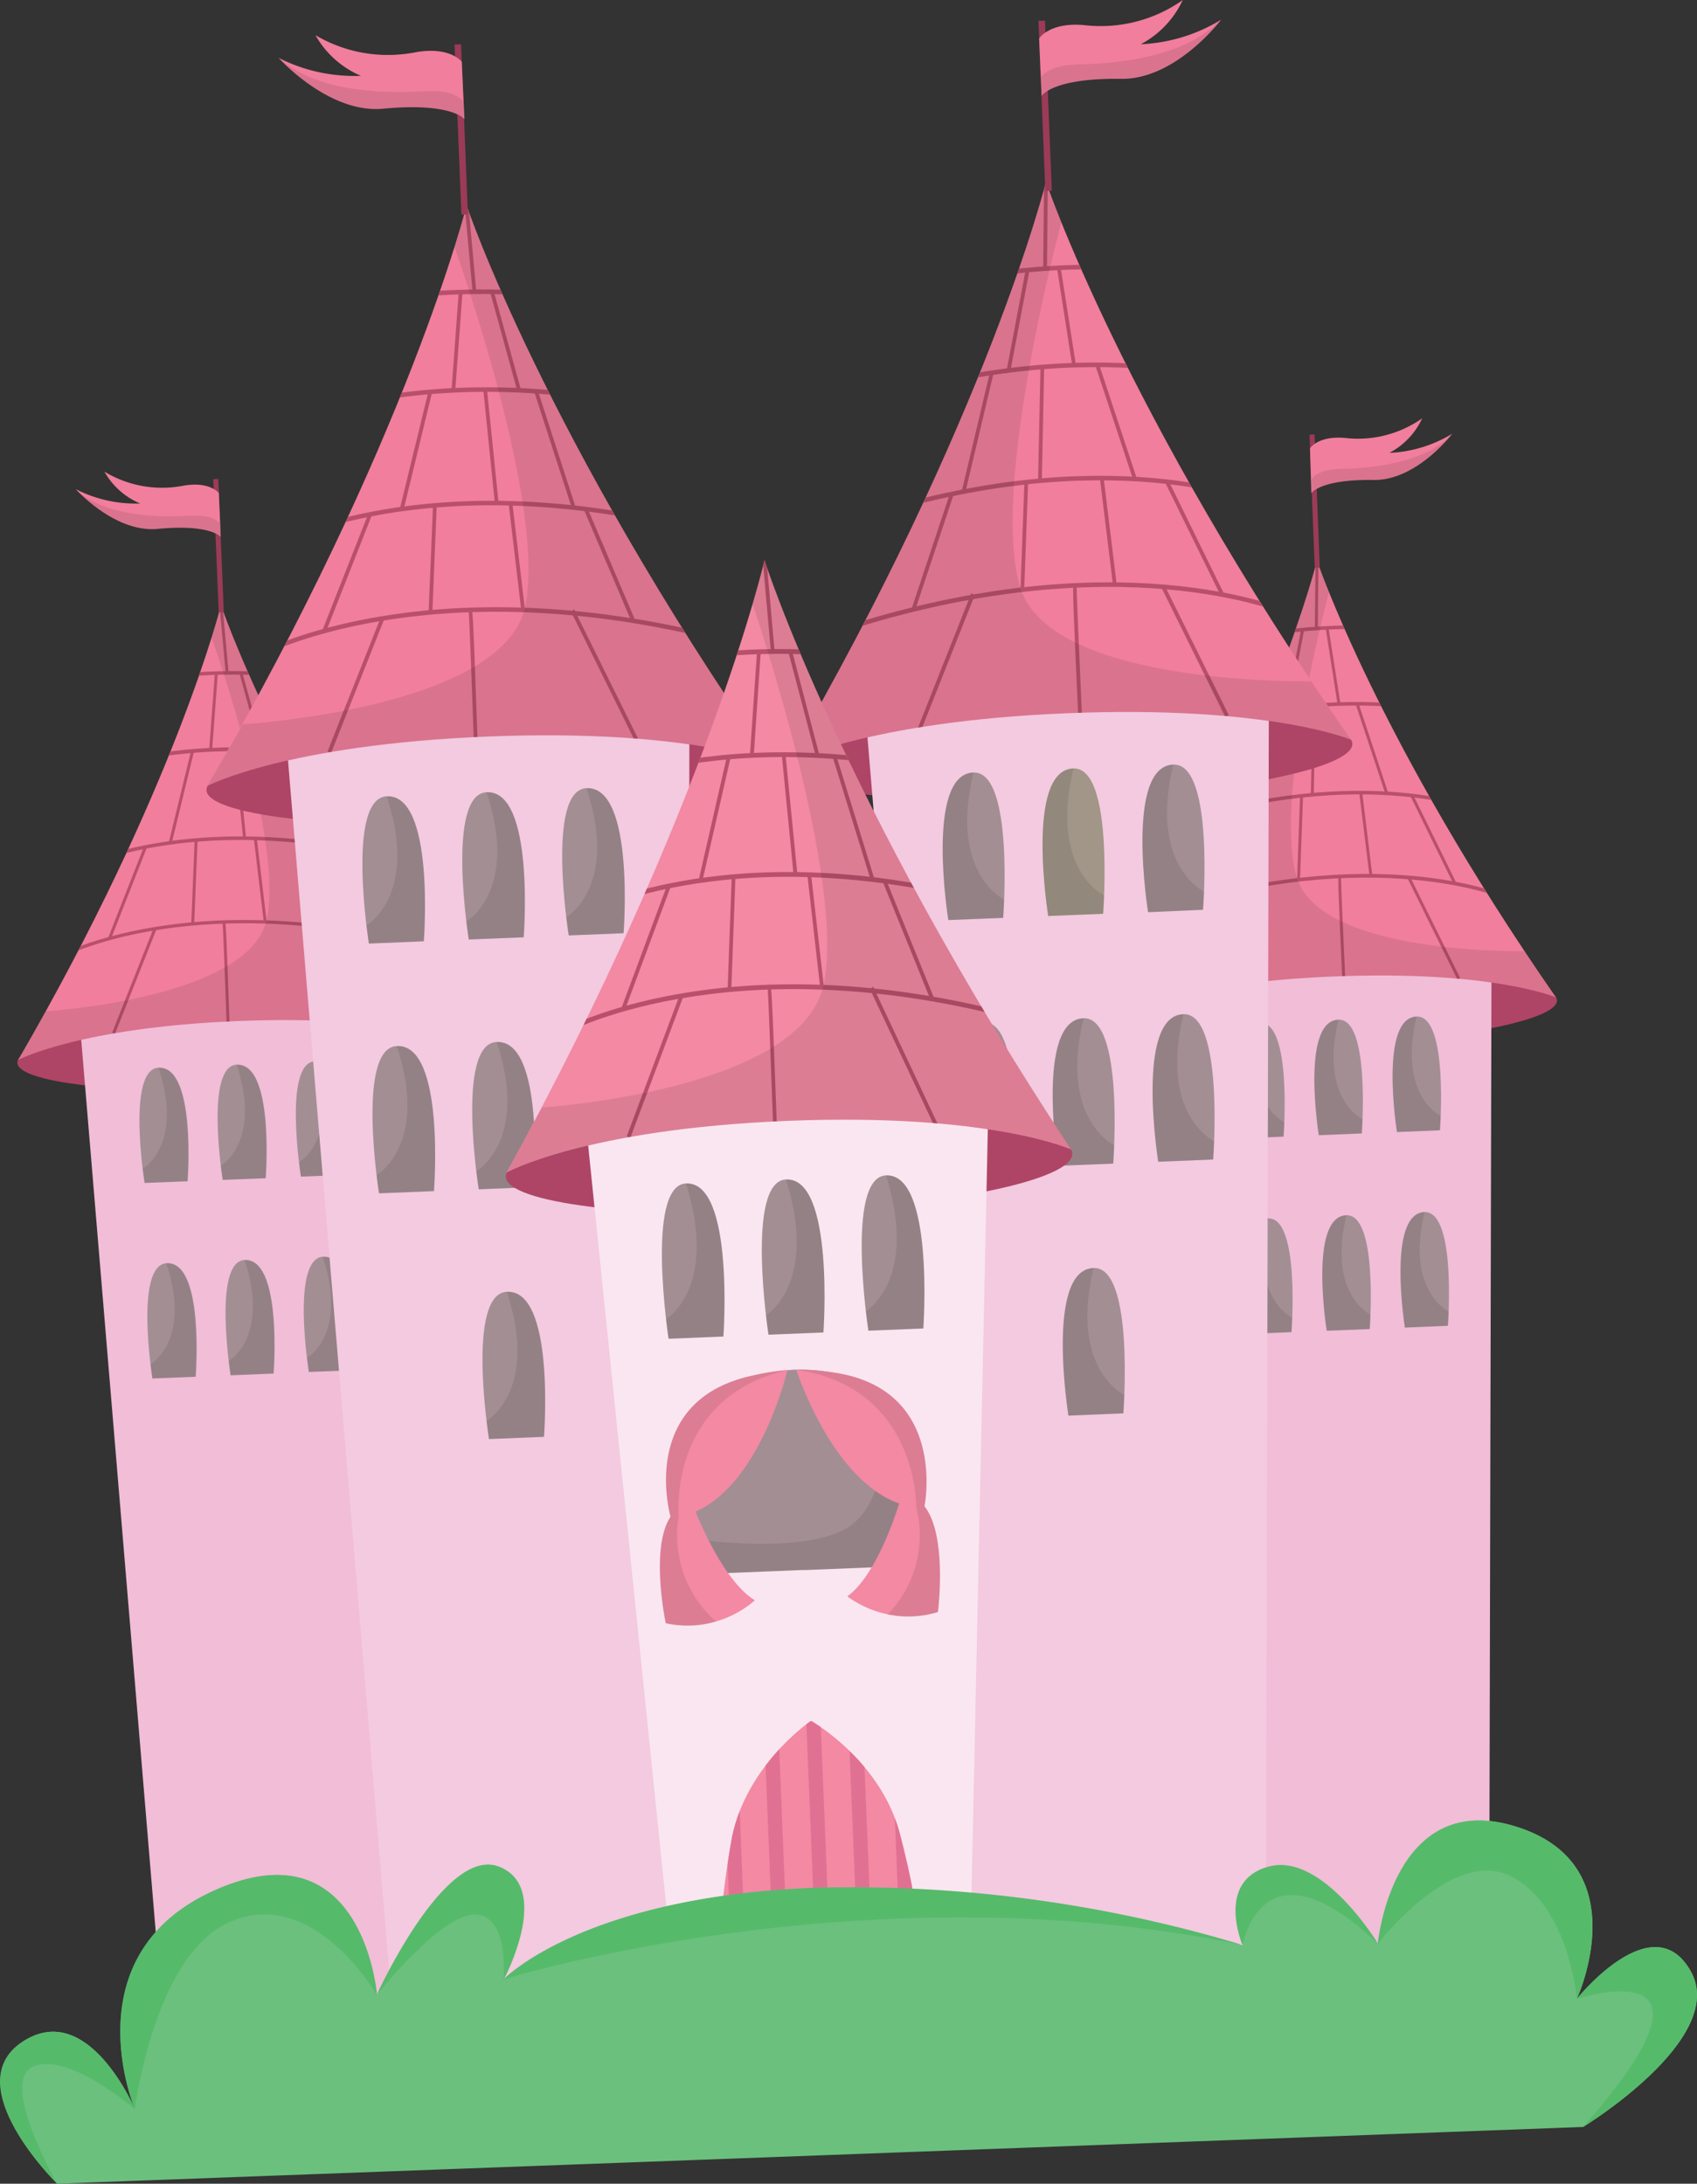 <svg xmlns="http://www.w3.org/2000/svg" xmlns:xlink="http://www.w3.org/1999/xlink" viewBox="0 0 237.52 305.6"><rect x="0" y="0" width="237.52" height="305.6" fill="#333333" stroke="none"/><defs><style>.cls-1{fill:none;}.cls-2{fill:#ae4566;}.cls-3{fill:#f1bdd7;}.cls-4{fill:#a38e94;}.cls-5{fill:#100f10;opacity:0.1;}.cls-6{fill:#f17e9c;}.cls-7{clip-path:url(#clip-path);}.cls-8{fill:#b9506b;}.cls-9{fill:#9b3b58;}.cls-10{clip-path:url(#clip-path-2);}.cls-11{fill:#f3cadf;}.cls-12{fill:#a19687;}.cls-13{clip-path:url(#clip-path-3);}.cls-14{clip-path:url(#clip-path-4);}.cls-15{fill:#fae6f0;}.cls-16{fill:#f389a3;}.cls-17{clip-path:url(#clip-path-5);}.cls-18{fill:#e17193;}.cls-19{clip-path:url(#clip-path-6);}.cls-20{fill:#6bc07d;}.cls-21{fill:#56ba6b;}</style><clipPath id="clip-path"><path class="cls-1" d="M30.93,84.68s-6.36,25.74-28.39,63.65c0,0,8.58-4.54,30.75-5.44s31.08,2.93,31.08,2.93C39.34,109.82,30.93,84.68,30.93,84.68Z"/></clipPath><clipPath id="clip-path-2"><path class="cls-1" d="M184.33,78.44s8.42,25.14,33.45,61.14c0,0-8.93-3.83-31.09-2.93s-30.75,5.44-30.75,5.44C178,104.18,184.33,78.44,184.33,78.44Z"/></clipPath><clipPath id="clip-path-3"><path class="cls-1" d="M146.4,25.44s10.75,32.13,42.73,78.11c0,0-11.4-4.89-39.72-3.74s-39.28,7-39.28,7C138.28,58.33,146.4,25.44,146.4,25.44Z"/></clipPath><clipPath id="clip-path-4"><path class="cls-1" d="M65.3,28.73S57.18,61.62,29,110c0,0,11-5.8,39.28-6.94S108,106.84,108,106.84C76.05,60.85,65.3,28.73,65.3,28.73Z"/></clipPath><clipPath id="clip-path-5"><path class="cls-1" d="M125.83,256.19c-2.85-10-12.24-15.32-12.24-15.32h-.14s-8.93,6.07-11,16.25a125,125,0,0,0-2,21.24l14.5-.59h.14l14.49-.58A125.54,125.54,0,0,0,125.83,256.19Z"/></clipPath><clipPath id="clip-path-6"><path class="cls-1" d="M107,78.4s-8,34.68-36.09,85.7c0,0,10.95-6.09,39.27-7.24s39.73,4,39.73,4C117.85,112.32,107,78.4,107,78.4Z"/></clipPath></defs><title>Castle</title><g id="Layer_2" data-name="Layer 2"><g id="objects"><path class="cls-2" d="M64.49,146.23c.11,2.72-13.69,5.48-30.83,6.18s-31.12-.95-31.23-3.67,13.7-5.48,30.83-6.17S64.38,143.51,64.49,146.23Z"/><polygon class="cls-3" points="33.19 140.44 11.02 141.34 22.73 281.53 38.88 280.88 55.02 280.22 55.35 139.54 33.19 140.44"/><path class="cls-4" d="M20.23,165.55s-2.53-15.91,1.95-16.13c5.33-.28,4.07,15.89,4.07,15.89Z"/><path class="cls-5" d="M22.18,149.42C25.76,160.26,20,163.55,20,163.55c.14,1.22.27,2,.27,2l6-.24S27.51,149.14,22.18,149.42Z"/><path class="cls-4" d="M31.17,165.11S28.64,149.2,33.12,149c5.33-.27,4.07,15.89,4.07,15.89Z"/><path class="cls-5" d="M33.12,149c3.58,10.84-2.22,14.14-2.22,14.14.15,1.21.27,2,.27,2l6-.25S38.45,148.7,33.12,149Z"/><path class="cls-4" d="M42.12,164.66s-2.53-15.9,1.94-16.13c5.34-.28,4.07,15.89,4.07,15.89Z"/><path class="cls-5" d="M44.06,148.53c3.59,10.84-2.21,14.13-2.21,14.13.14,1.22.27,2,.27,2l6-.24S49.4,148.25,44.06,148.53Z"/><path class="cls-6" d="M30.93,84.68s-6.36,25.74-28.39,63.65c0,0,8.58-4.54,30.75-5.44s31.08,2.93,31.08,2.93C39.34,109.82,30.93,84.68,30.93,84.68Z"/><g class="cls-7"><path class="cls-8" d="M57.19,132.05c-30.78-7.36-48.41,1.87-48.58,2l-.17-.46c.17-.09,17.9-9.38,48.82-2Z"/><path class="cls-8" d="M54.52,120.14c-28-6.7-44.05,1.69-44.21,1.78l-.17-.46c.16-.08,16.3-8.54,44.45-1.81Z"/><path class="cls-8" d="M54,107.71c-28-6.7-44,1.69-44.2,1.77L9.64,109c.16-.09,16.29-8.55,44.44-1.82Z"/><polygon class="cls-8" points="16.07 144.74 15.7 144.51 21.54 129.79 21.91 130.02 16.07 144.74"/><polygon class="cls-8" points="49.38 143.39 42.37 129.19 42.72 128.93 49.74 143.13 49.38 143.39"/><path class="cls-8" d="M32.12,143h-.41c-.19-5.38-.5-13.53-.56-13.92l.2,0v-.27C31.62,128.72,31.62,128.72,32.12,143Z"/><polygon class="cls-8" points="15.53 131.4 15.16 131.18 20.19 118.39 20.56 118.61 15.53 131.4"/><polygon class="cls-8" points="27.18 129.26 26.77 129.23 27.25 117.44 27.66 117.48 27.18 129.26"/><polygon class="cls-8" points="36.9 128.87 35.53 117.34 35.94 117.28 37.3 128.8 36.9 128.87"/><polygon class="cls-8" points="49.01 130.31 43.8 118.07 44.17 117.84 49.38 130.08 49.01 130.31"/><polygon class="cls-8" points="24.04 117.99 23.64 117.84 26.76 105.02 27.15 105.17 24.04 117.99"/><polygon class="cls-8" points="34.03 117.31 32.76 104.87 33.17 104.82 34.44 117.26 34.03 117.31"/><polygon class="cls-8" points="42.48 117.89 38.35 105.13 38.73 104.95 42.87 117.71 42.48 117.89"/><path class="cls-8" d="M53.58,97c-28-6.7-44,1.69-44.21,1.78l-.17-.46c.16-.08,16.3-8.54,44.45-1.81Z"/><polygon class="cls-8" points="29.69 104.95 29.28 104.9 30.08 94.13 30.49 94.18 29.69 104.95"/><polygon class="cls-8" points="36.48 105.01 33.51 94.22 33.9 94.06 36.87 104.86 36.48 105.01"/><polygon class="cls-8" points="31.58 94.12 30.72 84.7 31.13 84.65 31.99 94.07 31.58 94.12"/></g><path class="cls-5" d="M33.29,142.89c22.16-.9,31.08,2.93,31.08,2.93-25-36-33.44-61.14-33.44-61.14s-.4,1.58-1.32,4.54h0S39.86,117.8,37.3,128.8,6.4,141.53,6.4,141.53h0c-1.24,2.22-2.52,4.48-3.86,6.8C2.54,148.33,11.12,143.79,33.29,142.89Z"/><path class="cls-4" d="M21.33,192.91s-2.53-15.9,2-16.13c5.34-.28,4.07,15.89,4.07,15.89Z"/><path class="cls-5" d="M23.28,176.78c3.59,10.84-2.21,14.13-2.21,14.13.14,1.22.26,2,.26,2l6-.24S28.62,176.5,23.28,176.78Z"/><path class="cls-4" d="M32.28,192.47s-2.53-15.91,1.95-16.14c5.33-.27,4.07,15.89,4.07,15.89Z"/><path class="cls-5" d="M34.23,176.33C37.81,187.17,32,190.47,32,190.47c.14,1.22.27,2,.27,2l6-.25S39.56,176.06,34.23,176.33Z"/><path class="cls-4" d="M43.22,192s-2.53-15.9,2-16.13c5.34-.27,4.07,15.89,4.07,15.89Z"/><path class="cls-5" d="M45.17,175.89C48.76,186.73,43,190,43,190c.14,1.21.26,2,.26,2l6-.24S50.51,175.62,45.17,175.89Z"/><rect class="cls-9" x="30.22" y="67.04" width="0.71" height="18.64" transform="translate(-3.11 1.32) rotate(-2.36)"/><path class="cls-6" d="M30.63,69s-1.31-1.73-5.12-1A15.58,15.58,0,0,1,14.61,66a10.37,10.37,0,0,0,5,4.46,18.37,18.37,0,0,1-9-2s5.45,6.13,11.46,5.56c7.51-.71,8.82,1.15,8.82,1.15Z"/><path class="cls-5" d="M22.06,74.09c-6,.57-11.46-5.56-11.46-5.56,4.55,4.1,12.71,3.82,16.08,3.64s4.13,1.11,4.13,1.11l.07,2S29.57,73.38,22.06,74.09Z"/><path class="cls-2" d="M155.86,142.5c.11,2.72,14.09,4.36,31.23,3.67S218,142.71,217.92,140s-14.1-4.36-31.23-3.66S155.75,139.79,155.86,142.5Z"/><polygon class="cls-3" points="186.59 134.2 208.76 133.31 208.43 273.98 192.28 274.64 176.14 275.29 164.43 135.1 186.59 134.2"/><path class="cls-4" d="M201.54,158.18s1.24-16.06-3.25-15.92c-5.33.16-2.77,16.17-2.77,16.17Z"/><path class="cls-5" d="M198.29,142.26c-2.69,11.09,3.36,13.91,3.36,13.91-.05,1.22-.11,2-.11,2l-6,.25S193,142.42,198.29,142.26Z"/><path class="cls-4" d="M190.6,158.62s1.23-16.05-3.25-15.92c-5.34.16-2.77,16.17-2.77,16.17Z"/><path class="cls-5" d="M187.35,142.7c-2.7,11.09,3.35,13.91,3.35,13.91,0,1.22-.1,2-.1,2l-6,.25S182,142.86,187.35,142.7Z"/><path class="cls-4" d="M179.65,159.07s1.24-16.06-3.25-15.92c-5.33.15-2.77,16.16-2.77,16.16Z"/><path class="cls-5" d="M176.4,143.15c-2.69,11.09,3.36,13.9,3.36,13.9,0,1.23-.11,2-.11,2l-6,.24S171.07,143.3,176.4,143.15Z"/><path class="cls-6" d="M184.33,78.44s8.42,25.14,33.45,61.14c0,0-8.93-3.83-31.09-2.93s-30.75,5.44-30.75,5.44C178,104.18,184.33,78.44,184.33,78.44Z"/><g class="cls-10"><path class="cls-8" d="M162,127.79c30.09-9.83,48.4-2.06,48.58-2l.13-.48c-.18-.08-18.6-7.9-48.82,2Z"/><path class="cls-8" d="M163.69,115.69c27.38-8.94,44-1.87,44.2-1.8l.14-.47c-.17-.07-16.94-7.2-44.45,1.79Z"/><path class="cls-8" d="M163.19,103.26c27.38-8.94,44-1.88,44.2-1.8l.13-.47c-.16-.08-16.93-7.2-44.45,1.79Z"/><polygon class="cls-8" points="204 137.1 204.36 136.85 197.34 122.65 196.99 122.9 204 137.1"/><polygon class="cls-8" points="170.69 138.45 176.53 123.73 176.16 123.5 170.31 138.23 170.69 138.45"/><path class="cls-8" d="M187.85,136.61l.42,0c-.25-5.37-.6-13.52-.57-13.91l-.2,0,0-.27C187.21,122.4,187.21,122.4,187.85,136.61Z"/><polygon class="cls-8" points="203.46 123.76 203.81 123.51 197.76 111.17 197.41 111.42 203.46 123.76"/><polygon class="cls-8" points="191.68 122.57 192.08 122.51 190.65 110.8 190.24 110.87 191.68 122.57"/><polygon class="cls-8" points="181.96 122.97 182.38 111.37 181.97 111.34 181.55 122.93 181.96 122.97"/><polygon class="cls-8" points="170 125.38 174.2 112.76 173.82 112.57 169.62 125.19 170 125.38"/><polygon class="cls-8" points="193.9 111.09 194.28 110.91 190.13 98.37 189.75 98.56 193.9 111.09"/><polygon class="cls-8" points="183.88 111.22 184.14 98.72 183.73 98.7 183.47 111.2 183.88 111.22"/><polygon class="cls-8" points="175.5 112.48 178.59 99.42 178.19 99.28 175.11 112.33 175.5 112.48"/><path class="cls-8" d="M162.75,92.54c27.38-8.94,44-1.87,44.21-1.8l.13-.47c-.17-.07-16.94-7.2-44.45,1.79Z"/><polygon class="cls-8" points="187.21 98.55 187.61 98.46 185.94 87.8 185.54 87.88 187.21 98.55"/><polygon class="cls-8" points="180.44 99.16 182.53 88.16 182.12 88.03 180.04 99.03 180.44 99.16"/><polygon class="cls-8" points="184.44 87.91 184.54 78.45 184.13 78.43 184.03 87.89 184.44 87.91"/></g><path class="cls-5" d="M186.69,136.65c-22.16.9-30.75,5.44-30.75,5.44,22-37.91,28.39-63.65,28.39-63.65s.52,1.55,1.68,4.42h0s-7.91,29.31-4.46,40.07,31.83,10.19,31.83,10.19h0c1.41,2.11,2.87,4.27,4.4,6.46C217.78,139.58,208.85,135.75,186.69,136.65Z"/><path class="cls-4" d="M202.65,185.54s1.24-16-3.25-15.92c-5.33.16-2.77,16.17-2.77,16.17Z"/><path class="cls-5" d="M199.4,169.62c-2.69,11.09,3.36,13.91,3.36,13.91,0,1.22-.11,2-.11,2l-6,.25S194.07,169.78,199.4,169.62Z"/><path class="cls-4" d="M191.71,186s1.23-16.06-3.25-15.93c-5.34.16-2.77,16.17-2.77,16.17Z"/><path class="cls-5" d="M188.46,170.06c-2.7,11.1,3.35,13.91,3.35,13.91,0,1.23-.1,2-.1,2l-6,.24S183.12,170.22,188.46,170.06Z"/><path class="cls-4" d="M180.76,186.43s1.24-16.06-3.25-15.92c-5.33.15-2.77,16.16-2.77,16.16Z"/><path class="cls-5" d="M177.51,170.51c-2.69,11.09,3.36,13.9,3.36,13.91-.05,1.22-.11,2-.11,2l-6,.24S172.18,170.66,177.51,170.51Z"/><rect class="cls-9" x="183.65" y="60.8" width="0.71" height="18.64" transform="translate(-2.61 7.29) rotate(-2.25)"/><path class="cls-6" d="M183.35,62.74s1.17-1.83,5-1.44a15.62,15.62,0,0,0,10.71-2.76,10.4,10.4,0,0,1-4.6,4.84,18.45,18.45,0,0,0,8.8-2.68s-4.94,6.55-11,6.47c-7.55-.11-8.71,1.86-8.71,1.86Z"/><path class="cls-5" d="M192.32,67.17c6,.08,11-6.47,11-6.47-4.2,4.46-12.37,4.84-15.74,4.93s-4,1.44-4,1.44l.08,2S184.77,67.06,192.32,67.17Z"/><path class="cls-2" d="M110,107.29c.14,3.47,18,5.57,39.89,4.68s39.53-4.42,39.39-7.89-18-5.57-39.9-4.68S109.88,103.82,110,107.29Z"/><polygon class="cls-11" points="149.28 96.68 177.6 95.53 177.18 275.26 156.56 276.1 135.93 276.93 120.97 97.83 149.28 96.68"/><path class="cls-4" d="M168.38,127.31S170,106.8,164.23,107c-6.82.21-3.54,20.66-3.54,20.66Z"/><path class="cls-5" d="M164.23,107c-3.44,14.18,4.29,17.77,4.29,17.77-.06,1.57-.14,2.57-.14,2.57l-7.69.32S157.41,107.18,164.23,107Z"/><path class="cls-12" d="M154.4,127.88s1.58-20.51-4.15-20.34c-6.82.2-3.54,20.65-3.54,20.65Z"/><path class="cls-5" d="M150.25,107.54c-3.44,14.17,4.28,17.77,4.29,17.77-.06,1.56-.14,2.57-.14,2.57l-7.69.31S143.43,107.74,150.25,107.54Z"/><path class="cls-4" d="M140.41,128.45s1.58-20.52-4.15-20.34c-6.81.2-3.53,20.65-3.53,20.65Z"/><path class="cls-5" d="M136.26,108.11c-3.44,14.17,4.29,17.77,4.29,17.77-.06,1.56-.14,2.57-.14,2.57l-7.68.31S129.45,108.31,136.26,108.11Z"/><path class="cls-6" d="M146.4,25.44s10.75,32.13,42.73,78.11c0,0-11.4-4.89-39.72-3.74s-39.28,7-39.28,7C138.28,58.33,146.4,25.44,146.4,25.44Z"/><g class="cls-13"><path class="cls-8" d="M117.85,88.48c38.44-12.55,61.83-2.63,62.06-2.53l.17-.6c-.23-.1-23.76-10.1-62.38,2.51Z"/><path class="cls-8" d="M120,73c35-11.43,56.26-2.4,56.48-2.31l.16-.6c-.21-.09-21.63-9.19-56.78,2.29Z"/><path class="cls-8" d="M119.38,57.15c35-11.42,56.26-2.4,56.47-2.3l.17-.6c-.21-.1-21.63-9.2-56.78,2.28Z"/><polygon class="cls-8" points="171.53 100.39 171.98 100.06 163.01 81.92 162.56 82.24 171.53 100.39"/><polygon class="cls-8" points="128.96 102.11 136.43 83.3 135.95 83.01 128.49 101.82 128.96 102.11"/><path class="cls-8" d="M150.89,99.76l.53,0c-.31-6.87-.76-17.28-.73-17.79l-.26,0v-.34C150.07,81.6,150.07,81.6,150.89,99.76Z"/><polygon class="cls-8" points="170.84 83.34 171.28 83.02 163.55 67.25 163.1 67.57 170.84 83.34"/><polygon class="cls-8" points="155.77 81.82 156.29 81.74 154.46 66.79 153.94 66.87 155.77 81.82"/><polygon class="cls-8" points="143.36 82.33 143.9 67.51 143.38 67.47 142.84 82.29 143.36 82.33"/><polygon class="cls-8" points="128.08 85.41 133.45 69.29 132.96 69.04 127.6 85.17 128.08 85.41"/><polygon class="cls-8" points="158.61 67.15 159.1 66.92 153.8 50.91 153.31 51.14 158.61 67.15"/><polygon class="cls-8" points="145.82 67.31 146.15 51.35 145.63 51.32 145.29 67.29 145.82 67.31"/><polygon class="cls-8" points="135.11 68.93 139.06 52.25 138.56 52.06 134.61 68.74 135.11 68.93"/><path class="cls-8" d="M118.82,43.46c35-11.42,56.27-2.4,56.48-2.3l.17-.6c-.21-.1-21.64-9.2-56.79,2.28Z"/><polygon class="cls-8" points="150.07 51.13 150.58 51.02 148.45 37.39 147.94 37.5 150.07 51.13"/><polygon class="cls-8" points="141.42 51.9 144.09 37.85 143.57 37.7 140.91 51.75 141.42 51.9"/><polygon class="cls-8" points="146.54 37.53 146.66 25.45 146.13 25.43 146.01 37.52 146.54 37.53"/></g><path class="cls-5" d="M149.41,99.81c-28.31,1.15-39.28,7-39.28,7,28.15-48.43,36.27-81.32,36.27-81.32s.66,2,2.14,5.65h0s-10.1,37.45-5.7,51.2,40.67,13,40.67,13h0q2.69,4,5.62,8.26S177.73,98.66,149.41,99.81Z"/><path class="cls-4" d="M169.8,162.27s1.57-20.51-4.15-20.34c-6.82.2-3.54,20.65-3.54,20.65Z"/><path class="cls-5" d="M165.65,141.93c-3.45,14.17,4.28,17.77,4.28,17.77-.06,1.56-.13,2.57-.13,2.57l-7.69.31S158.83,142.13,165.65,141.93Z"/><path class="cls-4" d="M155.81,162.84s1.58-20.52-4.14-20.34c-6.82.2-3.55,20.65-3.55,20.65Z"/><path class="cls-5" d="M151.67,142.5c-3.45,14.17,4.28,17.76,4.28,17.77-.06,1.56-.14,2.57-.14,2.57l-7.69.31S144.85,142.7,151.67,142.5Z"/><path class="cls-4" d="M141.83,163.4s1.58-20.51-4.15-20.34c-6.82.21-3.54,20.66-3.54,20.66Z"/><path class="cls-5" d="M137.68,143.06c-3.44,14.18,4.29,17.77,4.29,17.77-.06,1.57-.14,2.57-.14,2.57l-7.69.32S130.86,143.27,137.68,143.06Z"/><path class="cls-4" d="M157.23,197.79s1.58-20.51-4.15-20.34c-6.82.2-3.54,20.66-3.54,20.66Z"/><path class="cls-5" d="M153.08,177.45c-3.44,14.17,4.29,17.77,4.29,17.77-.06,1.57-.14,2.57-.14,2.57l-7.69.32S146.26,177.65,153.08,177.45Z"/><rect class="cls-9" x="145.83" y="2.89" width="0.91" height="23.82" transform="translate(-0.48 5.91) rotate(-2.31)"/><path class="cls-6" d="M145.44,5.37s1.5-2.34,6.42-1.84A19.91,19.91,0,0,0,165.55,0a13.39,13.39,0,0,1-5.88,6.19,23.41,23.41,0,0,0,11.24-3.43s-6.31,8.38-14,8.27c-9.63-.13-11.12,2.38-11.12,2.38Z"/><path class="cls-5" d="M156.89,11c7.71.11,14-8.27,14-8.27-5.37,5.7-15.8,6.18-20.11,6.3s-5.13,1.84-5.13,1.84l.1,2.51S147.26,10.9,156.89,11Z"/><path class="cls-2" d="M108.18,107.36c.14,3.48-17.49,7-39.39,7.9S29,114.05,28.9,110.58s17.49-7,39.38-7.9S108,103.89,108.18,107.36Z"/><polygon class="cls-11" points="68.19 99.97 39.87 101.12 54.83 280.22 75.46 279.38 96.08 278.55 96.5 98.82 68.19 99.97"/><path class="cls-4" d="M51.63,132.05s-3.23-20.32,2.49-20.61c6.81-.35,5.2,20.29,5.2,20.29Z"/><path class="cls-5" d="M54.12,111.44c4.58,13.84-2.83,18.05-2.83,18.05.18,1.56.34,2.56.34,2.56l7.69-.32S60.93,111.09,54.12,111.44Z"/><path class="cls-4" d="M65.61,131.48s-3.23-20.32,2.49-20.61c6.81-.35,5.2,20.3,5.2,20.3Z"/><path class="cls-5" d="M68.1,110.87c4.58,13.85-2.83,18.06-2.83,18.06.18,1.55.34,2.55.34,2.55l7.69-.31S74.91,110.52,68.1,110.87Z"/><path class="cls-4" d="M79.6,130.91s-3.24-20.32,2.48-20.61c6.82-.35,5.2,20.3,5.2,20.3Z"/><path class="cls-5" d="M82.08,110.3c4.58,13.85-2.83,18.06-2.83,18.06.18,1.56.35,2.55.35,2.55l7.68-.31S88.9,110,82.08,110.3Z"/><path class="cls-6" d="M65.3,28.73S57.18,61.62,29,110c0,0,11-5.8,39.28-6.94S108,106.84,108,106.84C76.05,60.85,65.3,28.73,65.3,28.73Z"/><g class="cls-14"><path class="cls-8" d="M98.85,89.25c-39.33-9.4-61.84,2.38-62.06,2.5l-.22-.58c.22-.12,22.87-12,62.38-2.54Z"/><path class="cls-8" d="M95.44,74C59.65,65.48,39.17,76.2,39,76.31l-.22-.59c.21-.11,20.82-10.91,56.79-2.32Z"/><path class="cls-8" d="M94.79,58.15C59,49.59,38.52,60.31,38.32,60.42l-.22-.58c.2-.11,20.82-10.92,56.79-2.32Z"/><polygon class="cls-8" points="46.31 105.46 45.84 105.17 53.31 86.36 53.78 86.65 46.31 105.46"/><polygon class="cls-8" points="88.88 103.73 79.92 85.59 80.36 85.27 89.33 103.41 88.88 103.73"/><path class="cls-8" d="M66.83,103.17l-.53,0c-.24-6.87-.63-17.28-.71-17.79l.25-.05V85C66.18,85,66.18,85,66.83,103.17Z"/><polygon class="cls-8" points="45.63 88.42 45.15 88.13 51.59 71.79 52.06 72.07 45.63 88.42"/><polygon class="cls-8" points="60.52 85.69 59.99 85.64 60.61 70.59 61.13 70.63 60.52 85.69"/><polygon class="cls-8" points="72.93 85.18 71.19 70.46 71.71 70.38 73.45 85.1 72.93 85.18"/><polygon class="cls-8" points="88.4 87.02 81.75 71.39 82.22 71.1 88.87 86.73 88.4 87.02"/><polygon class="cls-8" points="56.5 71.29 55.99 71.1 59.98 54.71 60.48 54.9 56.5 71.29"/><polygon class="cls-8" points="69.26 70.42 67.64 54.53 68.16 54.46 69.78 70.35 69.26 70.42"/><polygon class="cls-8" points="80.06 71.16 74.78 54.85 75.27 54.63 80.55 70.93 80.06 71.16"/><path class="cls-8" d="M94.24,44.46C58.45,35.9,38,46.62,37.76,46.73l-.21-.58c.2-.11,20.82-10.92,56.78-2.32Z"/><polygon class="cls-8" points="63.72 54.63 63.2 54.56 64.21 40.81 64.74 40.87 63.72 54.63"/><polygon class="cls-8" points="72.4 54.7 68.61 40.91 69.1 40.72 72.9 54.51 72.4 54.7"/><polygon class="cls-8" points="66.14 40.79 65.04 28.76 65.56 28.7 66.66 40.73 66.14 40.79"/></g><path class="cls-5" d="M68.31,103.1C96.63,102,108,106.84,108,106.84c-32-46-42.73-78.11-42.73-78.11s-.5,2-1.68,5.8h0S76.72,71,73.45,85.1,34,101.36,34,101.36h0Q31.61,105.6,29,110S40,104.24,68.31,103.1Z"/><path class="cls-4" d="M53.05,167s-3.24-20.32,2.48-20.61c6.82-.35,5.21,20.3,5.21,20.3Z"/><path class="cls-5" d="M55.53,146.39c4.58,13.85-2.83,18.06-2.83,18.06.19,1.55.35,2.55.35,2.55l7.69-.31S62.35,146,55.53,146.39Z"/><path class="cls-4" d="M67,166.44s-3.23-20.32,2.49-20.62c6.81-.34,5.2,20.31,5.2,20.31Z"/><path class="cls-5" d="M69.52,145.82c4.58,13.85-2.83,18.06-2.83,18.06.18,1.56.34,2.56.34,2.56l7.69-.31S76.33,145.48,69.52,145.82Z"/><path class="cls-4" d="M81,165.87s-3.23-20.32,2.49-20.61c6.81-.35,5.2,20.3,5.2,20.3Z"/><path class="cls-5" d="M83.5,145.26c4.58,13.85-2.83,18.06-2.83,18.06.18,1.55.34,2.55.34,2.55l7.69-.31S90.31,144.91,83.5,145.26Z"/><path class="cls-4" d="M68.44,201.39s-3.23-20.32,2.5-20.61c6.81-.35,5.2,20.3,5.2,20.3Z"/><path class="cls-5" d="M70.94,180.78c4.57,13.85-2.84,18.06-2.84,18.06.19,1.55.34,2.55.34,2.55l7.7-.31S77.75,180.43,70.94,180.78Z"/><polygon class="cls-9" points="64.58 30.03 65.49 30 64.53 6.2 63.62 6.23 64.58 30.03"/><path class="cls-6" d="M64.63,8.64S63,6.43,58.08,7.33A19.93,19.93,0,0,1,44.15,4.92a13.29,13.29,0,0,0,6.36,5.69A23.36,23.36,0,0,1,39,8.1s7,7.84,14.64,7.11C63.27,14.3,65,16.68,65,16.68Z"/><path class="cls-5" d="M53.67,15.21C46,15.94,39,8.1,39,8.1c5.82,5.25,16.25,4.89,20.56,4.66s5.26,1.42,5.26,1.42l.1,2.5S63.27,14.3,53.67,15.21Z"/><path class="cls-2" d="M150.08,161.45c.15,3.66-17.48,7.35-39.37,8.23s-39.77-1.36-39.91-5,17.47-7.35,39.37-8.24S149.93,157.78,150.08,161.45Z"/><polygon class="cls-15" points="110.06 153.56 81.75 154.71 94.47 278.61 115.1 277.77 135.72 276.94 138.38 152.41 110.06 153.56"/><path class="cls-4" d="M93.58,187.36S90.3,165.92,96,165.62c6.82-.35,5.25,21.43,5.25,21.43Z"/><path class="cls-5" d="M96,165.62c4.61,14.62-2.79,19-2.79,19,.19,1.63.35,2.69.35,2.69l7.69-.31S102.84,165.27,96,165.62Z"/><path class="cls-4" d="M107.56,186.79s-3.28-21.44,2.44-21.73c6.82-.36,5.25,21.42,5.25,21.42Z"/><path class="cls-5" d="M110,165.06c4.61,14.62-2.79,19-2.79,19,.19,1.64.35,2.69.35,2.69l7.69-.31S116.82,164.7,110,165.06Z"/><path class="cls-4" d="M121.54,186.23s-3.28-21.44,2.45-21.74c6.81-.35,5.24,21.43,5.24,21.43Z"/><path class="cls-5" d="M124,164.49c4.61,14.62-2.8,19-2.8,19,.19,1.64.35,2.7.35,2.7l7.69-.31S130.8,164.14,124,164.49Z"/><path class="cls-4" d="M128.4,202.37c-1.18-6.39-8.08-10.84-16.67-10.69v0l-.28,0h-.29v0c-8.57.55-15.09,5.55-15.75,12a120.47,120.47,0,0,0,.09,16.71l16.8-.68.57,0,16.79-.68A120.79,120.79,0,0,0,128.4,202.37Z"/><path class="cls-5" d="M128.4,202.37c-.84-4.53-4.56-8.08-9.72-9.71,5.92,4.84,6.41,18-.79,21.53s-22.6.93-22.66.92c.1,3.06.27,5.31.27,5.31l16.8-.68.57,0,16.79-.68A120.79,120.79,0,0,0,128.4,202.37Z"/><path class="cls-16" d="M111.45,191.68s4.9,15.38,14.4,18.72c0,0-2.93,9.92-7.26,13a14.37,14.37,0,0,0,12.68,2.19s1.38-10.65-1.88-14.8c0,0,3.39-16.66-13.14-18.78A32.86,32.86,0,0,0,111.45,191.68Z"/><path class="cls-5" d="M128.23,210.86a15.94,15.94,0,0,1-4,15.09,13.39,13.39,0,0,0,7.06-.33s1.38-10.65-1.88-14.8c0,0,3.39-16.66-13.14-18.78a32.86,32.86,0,0,0-4.8-.36C128.54,194.23,128.23,210.86,128.23,210.86Z"/><path class="cls-16" d="M110.21,191.73s-3.64,15.73-12.85,19.82c0,0,3.72,9.65,8.3,12.4a14.38,14.38,0,0,1-12.47,3.21s-2.24-10.5.67-14.9c0,0-4.72-16.33,11.58-19.78A32.42,32.42,0,0,1,110.21,191.73Z"/><path class="cls-5" d="M95,212.21a16,16,0,0,0,5.22,14.72,13.34,13.34,0,0,1-7.06.23s-2.24-10.5.67-14.9c0,0-4.72-16.33,11.58-19.78a32.42,32.42,0,0,1,4.77-.75C93.37,195.65,95,212.21,95,212.21Z"/><path class="cls-16" d="M125.83,256.19c-2.85-10-12.24-15.32-12.24-15.32h-.14s-8.93,6.07-11,16.25a125,125,0,0,0-2,21.24l14.5-.59h.14l14.49-.58A125.54,125.54,0,0,0,125.83,256.19Z"/><g class="cls-17"><rect class="cls-18" x="113.55" y="237.42" width="2" height="41.5" transform="translate(-10.44 4.89) rotate(-2.34)"/><rect class="cls-18" x="107.64" y="237.66" width="2" height="41.51" transform="translate(-10.35 4.6) rotate(-2.31)"/><rect class="cls-18" x="101.73" y="237.9" width="2" height="41.51" transform="translate(-10.15 4.27) rotate(-2.27)"/><rect class="cls-18" x="125.37" y="236.94" width="2" height="41.51" transform="translate(-10.1 5.2) rotate(-2.27)"/><rect class="cls-18" x="119.46" y="237.18" width="2" height="41.51" transform="translate(-10.54 5.19) rotate(-2.36)"/></g><path class="cls-16" d="M107,78.4s-8,34.68-36.09,85.7c0,0,10.95-6.09,39.27-7.24s39.73,4,39.73,4C117.85,112.32,107,78.4,107,78.4Z"/><g class="cls-19"><path class="cls-8" d="M140.71,142.32c-39.35-10-61.84,2.38-62.06,2.5l-.23-.62c.23-.12,22.85-12.59,62.38-2.54Z"/><path class="cls-8" d="M137.26,126.26c-35.81-9.11-56.27,2.16-56.47,2.27l-.22-.62c.2-.11,20.8-11.46,56.78-2.31Z"/><path class="cls-8" d="M136.58,109.5c-35.81-9.11-56.27,2.16-56.47,2.28l-.22-.62c.2-.12,20.79-11.47,56.78-2.32Z"/><polygon class="cls-8" points="88.2 159.3 87.73 159 95.16 139.17 95.63 139.48 88.2 159.3"/><polygon class="cls-8" points="130.77 157.58 121.76 138.42 122.21 138.08 131.22 157.24 130.77 157.58"/><path class="cls-8" d="M108.71,156.93l-.52,0c-.26-7.25-.68-18.23-.75-18.76l.25-.06v-.36C108,137.76,108,137.76,108.71,156.93Z"/><polygon class="cls-8" points="87.47 141.32 87 141.02 93.4 123.8 93.87 124.1 87.47 141.32"/><polygon class="cls-8" points="102.36 138.47 101.84 138.43 102.42 122.55 102.94 122.59 102.36 138.47"/><polygon class="cls-8" points="114.77 137.97 113 122.44 113.52 122.35 115.29 137.88 114.77 137.97"/><polygon class="cls-8" points="130.25 139.94 123.57 123.44 124.03 123.14 130.72 139.64 130.25 139.94"/><polygon class="cls-8" points="98.31 123.28 97.81 123.08 101.75 105.8 102.26 106 98.31 123.28"/><polygon class="cls-8" points="111.07 122.39 109.42 105.62 109.94 105.55 111.6 122.32 111.07 122.39"/><polygon class="cls-8" points="121.88 123.19 116.56 105.98 117.05 105.74 122.37 122.95 121.88 123.19"/><path class="cls-8" d="M136,95.06c-35.8-9.11-56.27,2.16-56.47,2.27l-.22-.62c.2-.11,20.8-11.46,56.79-2.31Z"/><polygon class="cls-8" points="105.5 105.72 104.97 105.65 105.96 91.14 106.48 91.21 105.5 105.72"/><polygon class="cls-8" points="114.18 105.82 110.35 91.26 110.85 91.06 114.67 105.61 114.18 105.82"/><polygon class="cls-8" points="107.89 91.13 106.76 78.43 107.28 78.37 108.41 91.07 107.89 91.13"/></g><path class="cls-5" d="M110.2,156.86c28.31-1.15,39.73,4,39.73,4C117.85,112.32,107,78.4,107,78.4s-.5,2.13-1.67,6.12h0s13.18,38.54,9.94,53.36S75.84,155,75.84,155h0q-2.36,4.47-4.91,9.15S81.88,158,110.2,156.86Z"/><path class="cls-20" d="M8,305.6s-14-13.79-4.84-19.86,15.74,9.44,15.74,9.44-9.18-21.72,11.39-30.74,22.48,14.71,22.48,14.71,9.48-20.84,17.06-17.92.68,15.81.68,15.81,11-11.59,43.46-12.79a189.6,189.6,0,0,1,60,8s-3.84-9,3.67-11S192.85,272,192.85,272s2.05-21.73,19.29-16.4,8.57,24.11,8.57,24.11,10.64-13.26,15.93-3.86-15.08,21.81-15.08,21.81Z"/><path class="cls-21" d="M69.8,261.23c-7.58-2.92-17.06,17.92-17.06,17.92s9.08-11.42,13.82-11.22S70.48,277,70.48,277,77.38,264.15,69.8,261.23Z"/><path class="cls-21" d="M30.26,264.44c-20.57,9-11.39,30.74-11.39,30.74s2.62-20.95,12.75-25.95c11.93-5.89,21.12,9.92,21.12,9.92S50.82,255.41,30.26,264.44Z"/><path class="cls-21" d="M3.13,285.74C-6.08,291.81,8,305.6,8,305.6S-.28,291.19,4.7,289.18s14.17,6,14.17,6S12.35,279.68,3.13,285.74Z"/><path class="cls-21" d="M236.64,275.87c-5.29-9.4-15.93,3.86-15.93,3.86s23.33-7.53.85,17.95C221.56,297.68,241.94,285.27,236.64,275.87Z"/><path class="cls-21" d="M212.14,255.62c-17.24-5.33-19.29,16.4-19.29,16.4s10.4-13.56,18.57-9.47,9.29,17.18,9.29,17.18S229.37,261,212.14,255.62Z"/><path class="cls-21" d="M177.58,261.22c-7.51,2-3.67,11-3.67,11s2.72-15.63,18.94-.21C192.85,272,185.09,259.19,177.58,261.22Z"/><path class="cls-21" d="M70.48,277s50.94-15.73,103.43-4.81a189.6,189.6,0,0,0-60-8C81.53,265.45,70.48,277,70.48,277Z"/></g></g></svg>